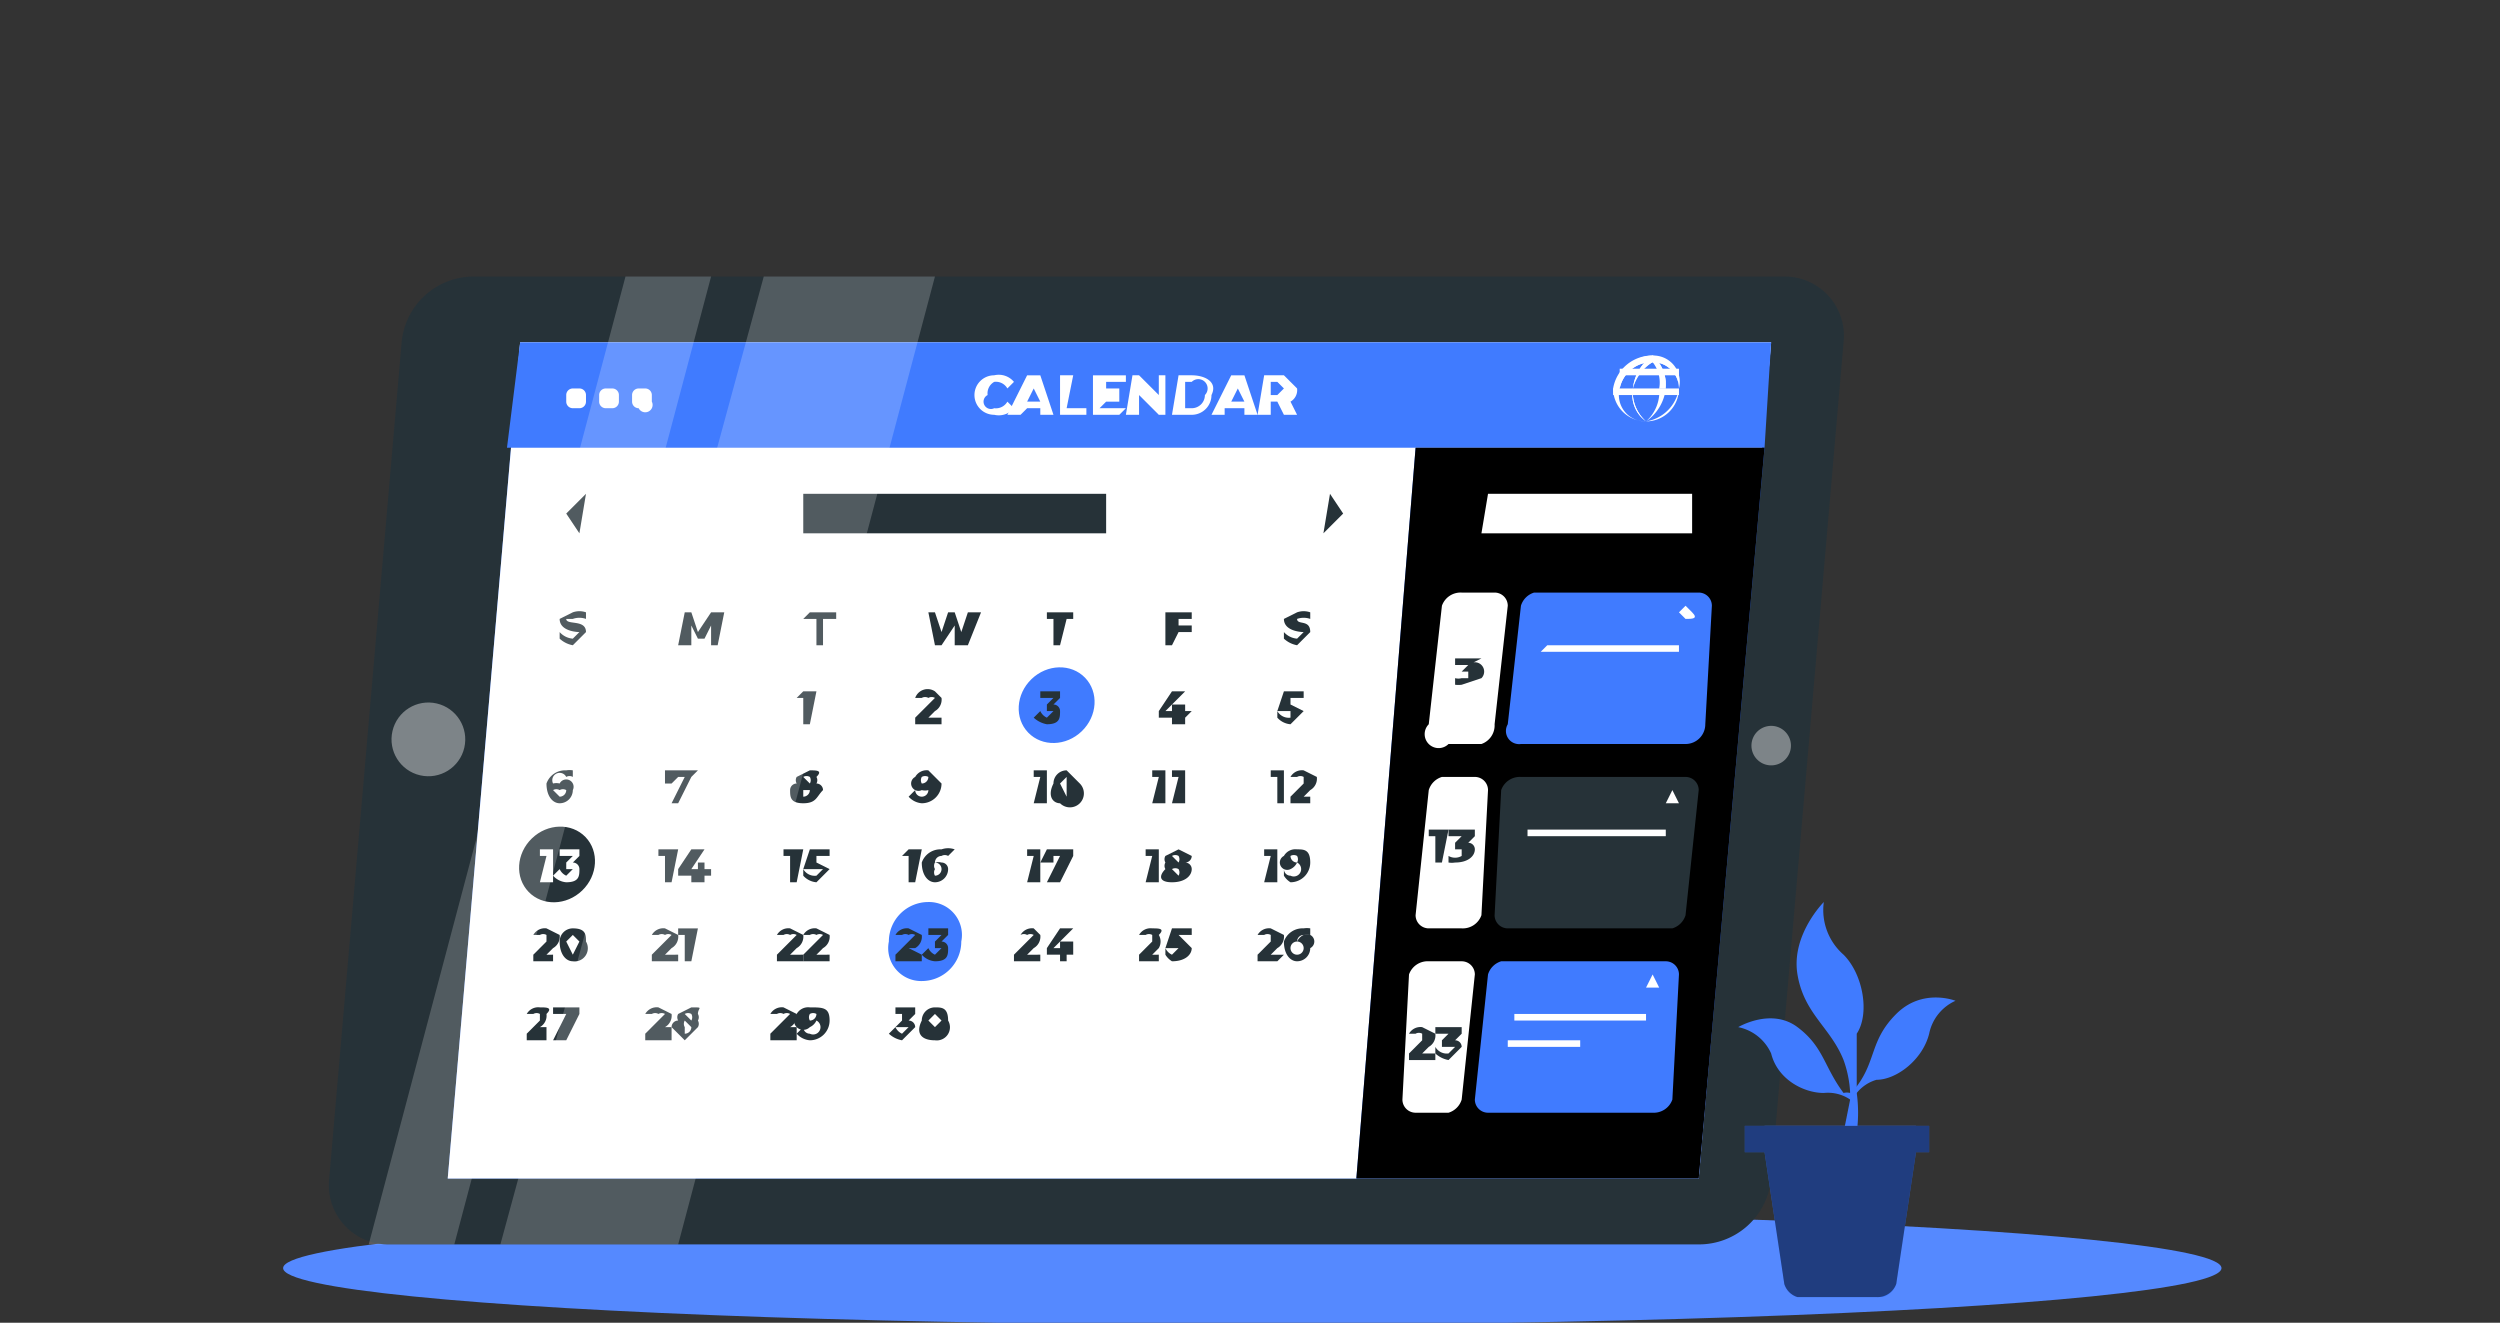 <svg xmlns="http://www.w3.org/2000/svg" width="379.7" height="200.9">

  <rect width="100%" height="100%" fill="#333333" stroke="none"/>

  <ellipse cx="147.2" cy="8.6" fill="#5589ff" rx="147.2" ry="8.6" transform="translate(43 184)" />
  <g fill="#407bff">
    <path d="M149 121a3 3 0 0 1-3 3 2 2 0 0 1-2-3 3 3 0 0 1 3-3 2 2 0 0 1 2 3Z" data-name="Path 551" />
    <path d="M151 119a1 1 0 0 1-1 0c1-2-1-3-3-3s-4 2-4 3a1 1 0 0 1-1 0c0-2 2-4 5-4s5 1 5 4a1 1 0 0 1-1 0Z" data-name="Path 552" />
    <path d="M152 116a1 1 0 0 1 0-1c0-1-2-3-5-3s-5 2-5 3a1 1 0 0 1-1 1 1 1 0 0 1 0-1c0-2 3-4 6-4 4 0 6 2 6 4a1 1 0 0 1-1 1Z" data-name="Path 553" />
    <path d="M154 112a1 1 0 0 1-1 0c1-1-2-3-6-3s-6 2-6 3a1 1 0 0 1-1 0c0-2 3-4 7-4 5 0 8 2 8 4a1 1 0 0 1-1 0Z" data-name="Path 554" />
  </g>
  <g transform="translate(50 42)">
    <path fill="#407bff" d="M211 137H9L20 10h202Z" data-name="Path 555" />
    <path fill="#263238" d="M208 147H9a9 9 0 0 1-9-10L11 10A11 11 0 0 1 22 0h199a9 9 0 0 1 9 10l-11 127a11 11 0 0 1-11 10Z" data-name="Path 556" />
    <path fill="#407bff" d="M208 137H18L29 10h190Z" data-name="Path 557" />
    <path fill="#fff" d="M208 137H18L29 10h190Z" data-name="Path 558" />
    <path fill="#407bff" d="M218 26H27l2-16h190Z" data-name="Path 559" />
    <ellipse cx="6" cy="5.5" fill="#407bff" data-name="Ellipse 236" rx="6" ry="5.5" transform="rotate(-44 132 -94)" />
    <ellipse cx="6" cy="5.5" fill="#263238" data-name="Ellipse 237" rx="6" ry="5.5" transform="rotate(-44 124 12)" />
    <path fill="#407bff" d="M96 101a6 6 0 0 1-6 6 5 5 0 0 1-5-6 6 6 0 0 1 6-6 5 5 0 0 1 5 6Z" data-name="Path 560" />
    <path fill="#263238" d="M35 55v-1a3 3 0 0 0 2 1l1-1s-3 0-3-2l2-1a3 3 0 0 1 2 0v1a3 3 0 0 0-2 0h-1c0 1 3 0 3 2l-2 2a4 4 0 0 1-2-1Z" data-name="Path 561" />
    <path fill="#263238" d="M58 56v-3l-1 2h-1l-1-2v3h-2l1-5h1l1 3 2-3h2l-1 5Z" data-name="Path 562" />
    <path fill="#263238" d="M74 52h-2l1-1h4v1h-2v4h-1Z" data-name="Path 563" />
    <path fill="#263238" d="m99 51-2 5h-2v-3l-2 3h-1l-1-5h1l1 3 1-3h1l1 3 1-3Z" data-name="Path 564" />
    <path fill="#263238" d="M110 52h-1v-1h4v1h-1l-1 4h-1Z" data-name="Path 565" />
    <path fill="#263238" d="M129 52v1h2v1h-2l-1 2h-1v-5h4v1Z" data-name="Path 566" />
    <path fill="#263238" d="M145 55v-1a3 3 0 0 0 2 1l1-1s-3 0-3-2l2-1a3 3 0 0 1 2 0v1a3 3 0 0 0-2 0c0 1 2 0 2 2l-2 2a4 4 0 0 1-2-1Z" data-name="Path 567" />
    <path fill="#263238" d="m74 63-1 5h-1v-4h-1l1-1Z" data-name="Path 568" />
    <path fill="#263238" d="M93 67v1h-4v-1l2-2 1-1a1 1 0 0 0-1 0 1 1 0 0 0-1 0h-1a2 2 0 0 1 3-1l1 1a2 2 0 0 1-1 2l-1 1Z" data-name="Path 569" />
    <path fill="#263238" d="M111 66c0 1 0 2-2 2a4 4 0 0 1-2-1l1-1a2 2 0 0 0 1 1l1-1h-1v-1l1-1h-2v-1h3v1l-1 1a1 1 0 0 1 1 1Z" data-name="Path 570" />
    <path fill="#263238" d="M130 67v1h-2v-1h-2v-1l2-3h2l-3 3h1v-1h2v1h1Z" data-name="Path 571" />
    <path fill="#263238" d="m148 66-2 2a3 3 0 0 1-2-1v-1a2 2 0 0 0 2 1v-1h-2l1-3h3v1h-2v1l2 1Z" data-name="Path 572" />
    <path fill="#263238" d="M37 78a2 2 0 0 1-2 2c-1 0-2-1-2-3a3 3 0 0 1 3-2 3 3 0 0 1 1 0v1a1 1 0 0 0-1 0 1 1 0 0 0-2 1 2 2 0 0 1 1 0 1 1 0 0 1 2 1Zm-1 0a1 1 0 0 0-1 0 1 1 0 0 0-1 0l1 1a1 1 0 0 0 1-1Z" data-name="Path 573" />
    <path fill="#263238" d="m56 75-1 1-2 4h-1l2-4h-1l-1 1h-1v-2Z" data-name="Path 574" />
    <path fill="#263238" d="M75 78c-1 1-1 2-3 2s-2-1-2-2a1 1 0 0 1 1-1 1 1 0 0 1 0-1l2-1c1 0 2 0 1 1a1 1 0 0 1 0 1 1 1 0 0 1 1 1Zm-2 0h-1v1a1 1 0 0 0 1-1Zm-1-2 1 1a1 1 0 0 0 0-1 1 1 0 0 0-1 0Z" data-name="Path 575" />
    <path fill="#263238" d="M93 77a3 3 0 0 1-3 3 3 3 0 0 1-2-1l1-1a1 1 0 0 0 1 1 1 1 0 0 0 1-1 2 2 0 0 1-1 0 1 1 0 0 1-1-2 2 2 0 0 1 2-1l2 2Zm-2-1a1 1 0 0 0-1 0 1 1 0 0 0 0 1 1 1 0 0 0 1-1Z" data-name="Path 576" />
    <path fill="#263238" d="M109 75v5h-2l1-4h-1v-1Z" data-name="Path 577" />
    <path fill="#263238" d="M110 77a2 2 0 0 1 2-2l2 2a2 2 0 0 1-3 3c-1 0-2-1-1-3Zm2 0v-1l-1 1 1 2v-2Z" data-name="Path 578" />
    <path fill="#263238" d="M127 75v5h-2l1-4h-1v-1Z" data-name="Path 579" />
    <path fill="#263238" d="M130 75v5h-2l1-4h-1v-1Z" data-name="Path 580" />
    <path fill="#263238" d="M145 75v5h-1v-4h-1v-1Z" data-name="Path 581" />
    <path fill="#263238" d="M149 79v1h-3v-1l2-2v-1a1 1 0 0 0-1 0h-1a2 2 0 0 1 2-1l2 1a2 2 0 0 1-1 2l-1 1Z" data-name="Path 582" />
    <path fill="#fff" d="M34 87v5h-2l1-4h-1v-1Z" data-name="Path 583" />
    <path fill="#fff" d="M38 90c0 1 0 2-2 2a3 3 0 0 1-2-1l1-1a2 2 0 0 0 1 1l1-1h-1v-1l1-1h-2v-1h3v1l-1 1a1 1 0 0 1 1 1Z" data-name="Path 584" />
    <path fill="#263238" d="m53 87-1 5h-1v-4h-1v-1Z" data-name="Path 585" />
    <path fill="#263238" d="M58 91h-1v1h-2v-1h-2v-1l2-3h2l-2 3h1v-1h1v1h1Z" data-name="Path 586" />
    <path fill="#263238" d="m72 87-1 5h-1v-4h-1v-1Z" data-name="Path 587" />
    <path fill="#263238" d="m76 90-2 2a3 3 0 0 1-2-1v-1a2 2 0 0 0 2 1l1-1h-3l1-3h3v1h-2v1l2 1Z" data-name="Path 588" />
    <path fill="#263238" d="m90 87-1 5h-1v-4h-1l1-1Z" data-name="Path 589" />
    <path fill="#263238" d="M94 90a2 2 0 0 1-2 2c-1 0-2-1-2-3a3 3 0 0 1 3-2 3 3 0 0 1 2 0l-1 1a1 1 0 0 0-1 0 1 1 0 0 0-1 1 2 2 0 0 1 1 0 1 1 0 0 1 1 1Zm-1 0a1 1 0 0 0-1-1 1 1 0 0 0 0 1 1 1 0 0 0 0 1 1 1 0 0 0 1-1Z" data-name="Path 590" />
    <path fill="#263238" d="M108 87v5h-2l1-4h-1v-1Z" data-name="Path 591" />
    <path fill="#263238" d="M113 87v1l-2 4h-2l2-4h-1v1h-2l1-2Z" data-name="Path 592" />
    <path fill="#263238" d="M126 87v5h-2l1-4h-1v-1Z" data-name="Path 593" />
    <path fill="#263238" d="M131 90c0 1-1 2-3 2s-2-1-1-2a1 1 0 0 1 0-1 1 1 0 0 1 0-1l2-1 2 1a1 1 0 0 1-1 1 1 1 0 0 1 1 1Zm-2 0a1 1 0 0 0-1 0l1 1a1 1 0 0 0 0-1Zm-1-2 1 1a1 1 0 0 0 0-1 1 1 0 0 0-1 0Z" data-name="Path 594" />
    <path fill="#263238" d="M144 87v5h-2l1-4h-1v-1Z" data-name="Path 595" />
    <path fill="#263238" d="M149 89a3 3 0 0 1-3 3 3 3 0 0 1-1-1v-1a1 1 0 0 0 1 1 1 1 0 0 0 1-2 2 2 0 0 1-1 1 1 1 0 0 1-1-2 2 2 0 0 1 2-1c1 0 2 0 2 2Zm-2-1a1 1 0 0 0-1 0 1 1 0 0 0 1 1 1 1 0 0 0 0-1Z" data-name="Path 596" />
    <path fill="#263238" d="M34 103v1h-3v-1l2-2v-1a1 1 0 0 0-1 0h-1a2 2 0 0 1 2-1l2 1a2 2 0 0 1-1 2l-1 1Z" data-name="Path 597" />
    <path fill="#263238" d="M35 101a2 2 0 0 1 2-2c2 0 2 1 2 2a2 2 0 0 1-2 3c-1 0-2-1-2-3Zm3 0-1-1-1 1 1 2 1-2Z" data-name="Path 598" />
    <path fill="#263238" d="M53 103v1h-4v-1l2-2 1-1a1 1 0 0 0-1 0 1 1 0 0 0-1 0h-1a2 2 0 0 1 2-1l2 1a2 2 0 0 1-1 2l-1 1Z" data-name="Path 599" />
    <path fill="#263238" d="m56 99-1 5h-1v-4h-1v-1Z" data-name="Path 600" />
    <path fill="#263238" d="M72 103v1h-4v-1l2-2 1-1a1 1 0 0 0-1 0 1 1 0 0 0-1 0h-1a2 2 0 0 1 2-1l2 1a2 2 0 0 1-1 2l-1 1Z" data-name="Path 601" />
    <path fill="#263238" d="M76 103v1h-4v-1l2-2 1-1a1 1 0 0 0-1 0 1 1 0 0 0-1 0h-1a2 2 0 0 1 2-1l2 1a2 2 0 0 1-1 2l-1 1Z" data-name="Path 602" />
    <path fill="#263238" d="M90 103v1h-4v-1l2-2 1-1a1 1 0 0 0-1 0 1 1 0 0 0-1 0h-1a2 2 0 0 1 2-1l2 1a2 2 0 0 1-1 2h-1Z" data-name="Path 603" />
    <path fill="#263238" d="M94 102c0 1 0 2-2 2a3 3 0 0 1-2-1l1-1a2 2 0 0 0 1 1l1-1h-1v-1l1-1h-2v-1h3v1l-1 1a1 1 0 0 1 1 1Z" data-name="Path 604" />
    <path fill="#263238" d="M108 103v1h-4v-1l2-2 1-1a1 1 0 0 0-1 0 1 1 0 0 0-1 0 2 2 0 0 1 2-1l1 1a2 2 0 0 1-1 2l-1 1Z" data-name="Path 605" />
    <path fill="#263238" d="M113 103h-1v1h-1v-1h-2v-1l2-3h2l-3 3h1v-1h2v1Z" data-name="Path 606" />
    <path fill="#263238" d="M126 103v1h-3v-1l2-2v-1a1 1 0 0 0-1 0h-1a2 2 0 0 1 2-1c1 0 2 0 1 1a2 2 0 0 1 0 2l-1 1Z" data-name="Path 607" />
    <path fill="#263238" d="M131 102c0 1-1 2-3 2a3 3 0 0 1-1-1v-1a2 2 0 0 0 1 1l1-1h-2l1-3h3v1h-3 1l2 2Z" data-name="Path 608" />
    <path fill="#263238" d="m145 103-1 1h-3v-1l2-2v-1a1 1 0 0 0-1 0h-1a2 2 0 0 1 2-1l2 1a2 2 0 0 1-1 2l-1 1Z" data-name="Path 609" />
    <path fill="#263238" d="M149 102a2 2 0 0 1-2 2c-1 0-2-1-2-3a3 3 0 0 1 3-2 3 3 0 0 1 1 0v1a1 1 0 0 0-1 0 1 1 0 0 0-1 1 2 2 0 0 1 1-1 1 1 0 0 1 1 2Zm-1 0a1 1 0 0 0-1-1 1 1 0 0 0-1 1 1 1 0 0 0 1 1 1 1 0 0 0 1-1Z" data-name="Path 610" />
    <path fill="#263238" d="M33 114v2h-3v-1l2-2v-1a1 1 0 0 0-1 0h-1a2 2 0 0 1 2-1c1 0 2 0 1 1a2 2 0 0 1-1 2Z" data-name="Path 611" />
    <path fill="#263238" d="M38 111v1l-2 4h-2l2-4h-2v-1Z" data-name="Path 612" />
    <path fill="#263238" d="M52 114v2h-4v-1l2-2 1-1a1 1 0 0 0-1 0 1 1 0 0 0-1 0h-1a2 2 0 0 1 2-1l2 1a2 2 0 0 1-1 2h-1Z" data-name="Path 613" />
    <path fill="#263238" d="m56 114-2 2-2-2a1 1 0 0 1 1-1 1 1 0 0 1 0-1l2-1c2 0 1 0 1 1a1 1 0 0 1 0 1 1 1 0 0 1 0 1Zm-1 0-1-1a1 1 0 0 0 0 1v1a1 1 0 0 0 1-1Zm-1-2 1 1a1 1 0 0 0 0-1 1 1 0 0 0-1 0Z" data-name="Path 614" />
    <path fill="#263238" d="M71 114v2h-4v-1l2-2 1-1a1 1 0 0 0-1 0 1 1 0 0 0-1 0h-1a2 2 0 0 1 2-1l2 1a2 2 0 0 1-1 2h-1Z" data-name="Path 615" />
    <path fill="#263238" d="M76 113a3 3 0 0 1-3 3 3 3 0 0 1-2-1l1-1a1 1 0 0 0 1 1 1 1 0 0 0 1-2 2 2 0 0 1-1 1 1 1 0 0 1-2-2 2 2 0 0 1 2-1c2 0 3 0 3 2Zm-2-1a1 1 0 0 0-1 0 1 1 0 0 0 0 1 1 1 0 0 0 1-1Z" data-name="Path 616" />
    <path fill="#263238" d="m89 114-2 2a4 4 0 0 1-2-1l1-1a2 2 0 0 0 1 1l1-1h-2l1-1v-1h-1v-1h3v1l-1 1a1 1 0 0 1 1 1Z" data-name="Path 617" />
    <path fill="#263238" d="M90 113a2 2 0 0 1 2-2c1 0 2 0 2 2a2 2 0 0 1-2 3c-2 0-3-1-2-3Zm3 0-1-1-1 1 1 1 1-1Z" data-name="Path 618" />
    <path fill="#263238" d="m39 33-3 3 2 3Z" data-name="Path 619" />
    <path fill="#263238" d="m152 33 2 3-3 3Z" data-name="Path 620" />
    <path fill="#263238" d="M118 39H72v-6h46Z" data-name="Path 621" />
    <path fill="#407bff" d="M208 137h-52l9-111h53Z" data-name="Path 622" />
    <path d="M208 137h-52l9-111h53Z" data-name="Path 623" />
    <path fill="#fff" d="M175 71h-5a2 2 0 0 1-3-3l2-18a3 3 0 0 1 3-2h5a2 2 0 0 1 2 2l-2 18a3 3 0 0 1-2 3Z" data-name="Path 624" />
    <path fill="#263238" d="m175 61-3 1a4 4 0 0 1-1 0v-1a2 2 0 0 0 1 0h1v-1h-1l1-1h-2v-1h4l-2 1a1 1 0 0 1 2 2Z" data-name="Path 625" />
    <path fill="#407bff" d="M206 71h-25a2 2 0 0 1-2-3l2-18a3 3 0 0 1 2-2h25a2 2 0 0 1 2 2l-1 18a3 3 0 0 1-3 3Z" data-name="Path 626" />
    <path fill="#263238" d="M204 99h-25a2 2 0 0 1-2-2l1-19a3 3 0 0 1 3-2h25a2 2 0 0 1 2 2l-2 19a3 3 0 0 1-2 2Z" data-name="Path 627" />
    <path fill="#407bff" d="M201 127h-25a2 2 0 0 1-2-2l2-19a3 3 0 0 1 2-2h25a2 2 0 0 1 2 2l-1 19a3 3 0 0 1-3 2Z" data-name="Path 628" />
    <path fill="#fff" d="M172 99h-5a2 2 0 0 1-2-2l2-19a3 3 0 0 1 2-2h5a2 2 0 0 1 2 2l-1 19a3 3 0 0 1-3 2Z" data-name="Path 629" />
    <path fill="#263238" d="m170 84-1 5h-1v-4h-1v-1Z" data-name="Path 630" />
    <path fill="#263238" d="M174 87c0 1-1 2-3 2a3 3 0 0 1-1 0v-1a2 2 0 0 0 2 0v-1c0-1 0 0 0 0h-1v-1l1-1h-2v-1h4v1l-1 1a1 1 0 0 1 1 1Z" data-name="Path 631" />
    <path fill="#fff" d="M170 127h-5a2 2 0 0 1-2-2l1-19a3 3 0 0 1 3-2h5a2 2 0 0 1 2 2l-2 19a3 3 0 0 1-2 2Z" data-name="Path 632" />
    <path fill="#fff" d="M207 39h-32l1-6h31Z" data-name="Path 633" />
    <path fill="#fff" d="M98 18a3 3 0 0 1 3-3 3 3 0 0 1 3 1l-1 1a2 2 0 0 0-2-1 2 2 0 0 0-1 2 1 1 0 0 0 1 2 2 2 0 0 0 2-1l1 1a3 3 0 0 1-3 1 3 3 0 0 1-3-3Z" data-name="Path 634" />
    <path fill="#fff" d="M108 20h-2l-1 1h-2l3-6h2l2 6h-2Zm0-1-1-2-1 2Z" data-name="Path 635" />
    <path fill="#fff" d="M111 15h2l-1 5h3v1h-4Z" data-name="Path 636" />
    <path fill="#fff" d="m121 20-1 1h-4v-6h5v1h-3v1h2v2h-2l-1 1Z" data-name="Path 637" />
    <path fill="#fff" d="M127 15v6h-1l-3-3v3h-2l1-6h1l3 3v-3Z" data-name="Path 638" />
    <path fill="#fff" d="M129 15h2c2 0 4 1 3 3a3 3 0 0 1-3 3h-3Zm2 5a2 2 0 0 0 2-2 1 1 0 0 0-2-2h-1v4Z" data-name="Path 639" />
    <path fill="#fff" d="M139 20h-3v1h-2l3-6h2l2 6h-2Zm0-1-1-2-1 2Z" data-name="Path 640" />
    <path fill="#fff" d="M144 19h-1v2h-2l1-6h3l2 2a2 2 0 0 1-1 2l1 2h-2Zm0-3h-1v2h1l1-1-1-1Z" data-name="Path 641" />
    <path fill="#fff" d="M38 20h-1a1 1 0 0 1-1-1v-1a1 1 0 0 1 1-1h1a1 1 0 0 1 1 1v1a1 1 0 0 1-1 1Z" data-name="Path 642" />
    <path fill="#fff" d="M43 20h-1a1 1 0 0 1-1-1v-1a1 1 0 0 1 1-1h1a1 1 0 0 1 1 1v1a1 1 0 0 1-1 1Z" data-name="Path 643" />
    <path fill="#fff" d="M47 20a1 1 0 0 1-1-1v-1a1 1 0 0 1 1-1h1a1 1 0 0 1 1 1v1a1 1 0 0 1-2 1Z" data-name="Path 644" />
    <path fill="#263238" d="M168 118v1h-4v-1l2-2v-1a1 1 0 0 0-1 0h-1a2 2 0 0 1 2-1l2 1a2 2 0 0 1-1 2l-1 1Z" data-name="Path 645" />
    <path fill="#263238" d="m172 117-2 2a4 4 0 0 1-2-1v-1a2 2 0 0 0 2 1l1-1h-2v-1l1-1h-2v-1h4v1l-1 1a1 1 0 0 1 1 1Z" data-name="Path 646" />
    <path fill="#fff" d="M205 57h-21l1-1h20Z" data-name="Path 647" />
    <path fill="#fff" d="M194 60h-10 10Z" data-name="Path 648" />
    <path fill="#fff" d="M200 113h-20v-1h20Z" data-name="Path 649" />
    <path fill="#fff" d="M190 117h-11v-1h11Z" data-name="Path 650" />
    <path fill="#fff" d="M203 85h-21v-1h21Z" data-name="Path 651" />
    <path fill="#fff" d="M192 88h-10 10Z" data-name="Path 652" />
    <path fill="#fff" d="m205 51 1-1 1 1c1 1 0 1-1 1l-1-1Z" data-name="Path 653" />
    <path fill="#fff" d="M206 50v-1l1 1h-1Zm0-1v1h1l-1-1Z" data-name="Path 654" />
    <path fill="#fff" d="m203 80 1-2 1 2h-2Z" data-name="Path 655" />
    <path fill="#fff" d="M204 78Zm0 0Z" data-name="Path 656" />
    <path fill="#fff" d="m200 108 1-2 1 2h-2Z" data-name="Path 657" />
    <path fill="#fff" d="M201 106h1-1Zm0 0h1-1Z" data-name="Path 658" />
    <path fill="#fff" d="M45 0 6 147h13L58 0Z" data-name="Path 659" opacity=".2" />
    <path fill="#fff" d="M66 0 26 147h27L92 0Z" data-name="Path 660" opacity=".2" />
    <circle cx="5.6" cy="5.6" r="5.6" fill="#fff" data-name="Ellipse 238" opacity=".4" transform="rotate(-77 51 32)" />
    <path fill="#fff" d="M222 71a3 3 0 1 1-1-2 3 3 0 0 1 1 2Z" data-name="Path 661" opacity=".4" />
    <path fill="#fff" d="M200 22a4 4 0 0 1-4-5 5 5 0 0 1 5-5v1a5 5 0 0 0-5 4 4 4 0 0 0 4 5Z" data-name="Path 666" />
    <path fill="#fff" d="M200 22a5 5 0 0 1-5-5 6 6 0 0 1 6-5v1a5 5 0 0 0-5 4 4 4 0 0 0 4 5Z" data-name="Path 667" />
    <path fill="#fff" d="M200 22a5 5 0 0 0 5-5 4 4 0 0 0-4-4v-1a4 4 0 0 1 4 5 5 5 0 0 1-5 5Z" data-name="Path 668" />
    <path fill="#fff" d="M200 22a5 5 0 0 0 5-5 4 4 0 0 0-4-4v-1a5 5 0 0 1 4 5 6 6 0 0 1-5 5Z" data-name="Path 669" />
    <path fill="#fff" d="M203 17a5 5 0 0 0-2-4v-1a6 6 0 0 1 2 5Z" data-name="Path 670" />
    <path fill="#fff" d="M203 17h-1a5 5 0 0 0-1-4h-1l1-1a6 6 0 0 1 2 5Z" data-name="Path 671" />
    <path fill="#fff" d="M200 22a7 7 0 0 0 3-5 7 7 0 0 1-3 5Z" data-name="Path 672" />
    <path fill="#fff" d="M200 22a6 6 0 0 0 2-5h1a7 7 0 0 1-3 5Z" data-name="Path 673" />
    <path fill="#fff" d="M198 17a7 7 0 0 1 3-5v1a7 7 0 0 0-3 4Z" data-name="Path 674" />
    <path fill="#fff" d="M198 17a7 7 0 0 1 3-5v1a6 6 0 0 0-3 4Z" data-name="Path 675" />
    <path fill="#fff" d="M200 22a6 6 0 0 1-2-5 5 5 0 0 0 2 5Z" data-name="Path 676" />
    <path fill="#fff" d="M200 22a6 6 0 0 1-2-5 5 5 0 0 0 2 5Z" data-name="Path 677" />
    <path fill="#fff" d="m200 22 1-9Z" data-name="Path 678" />
    <path fill="#fff" d="m200 22 1-10Z" data-name="Path 679" />
    <path fill="#fff" d="M205 15h-8 8Z" data-name="Path 680" />
    <path fill="#fff" d="M205 15h-9v-1h9Z" data-name="Path 681" />
    <path fill="#fff" d="M205 17h-9 9Z" data-name="Path 682" />
    <path fill="#fff" d="M205 18h-10v-1h10Z" data-name="Path 683" />
    <path fill="#fff" d="M204 20h-8 8Z" data-name="Path 684" />
    <path fill="#fff" d="M204 20h-8 8Z" data-name="Path 685" />
  </g>
  <path fill="#407bff" d="M264 156a7 7 0 0 1 5 4c1 4 5 6 8 6a6 6 0 0 1 4 1l1 1v-1a10 10 0 0 1-1-1 2 2 0 0 0-1 0c-3-4-3-7-7-10s-9 0-9 0Z" data-name="Path 545" />
  <path fill="#407bff" d="M297 152a7 7 0 0 0-4 5c-1 4-5 7-8 7a6 6 0 0 0-3 2l-1 1a8 8 0 0 0 0-1l1-1c3-4 2-7 6-11s9-2 9-2Z" data-name="Path 546" />
  <path fill="#407bff" d="M282 166a22 22 0 0 1 0 6c-2 8-3 5-3 5l2-10a8 8 0 0 0 0-1 17 17 0 0 0-1-5c-2-5-6-7-7-13s4-11 4-11a9 9 0 0 0 3 8c3 3 4 9 2 12v9Z" data-name="Path 547" />
  <path fill="#407bff" d="M286 197h-13a3 3 0 0 1-2-2l-3-24h23l-3 24a3 3 0 0 1-2 2Z" data-name="Path 548" />
  <path fill="#407bff" d="M293 171v4h-2l-3 20a3 3 0 0 1-3 2h-12a3 3 0 0 1-2-2l-3-20h-3v-4Z" data-name="Path 549" />
  <path d="M293 171v4h-2l-3 20a3 3 0 0 1-3 2h-12a3 3 0 0 1-2-2l-3-20h-3v-4Z" data-name="Path 550" opacity=".5" />
</svg>